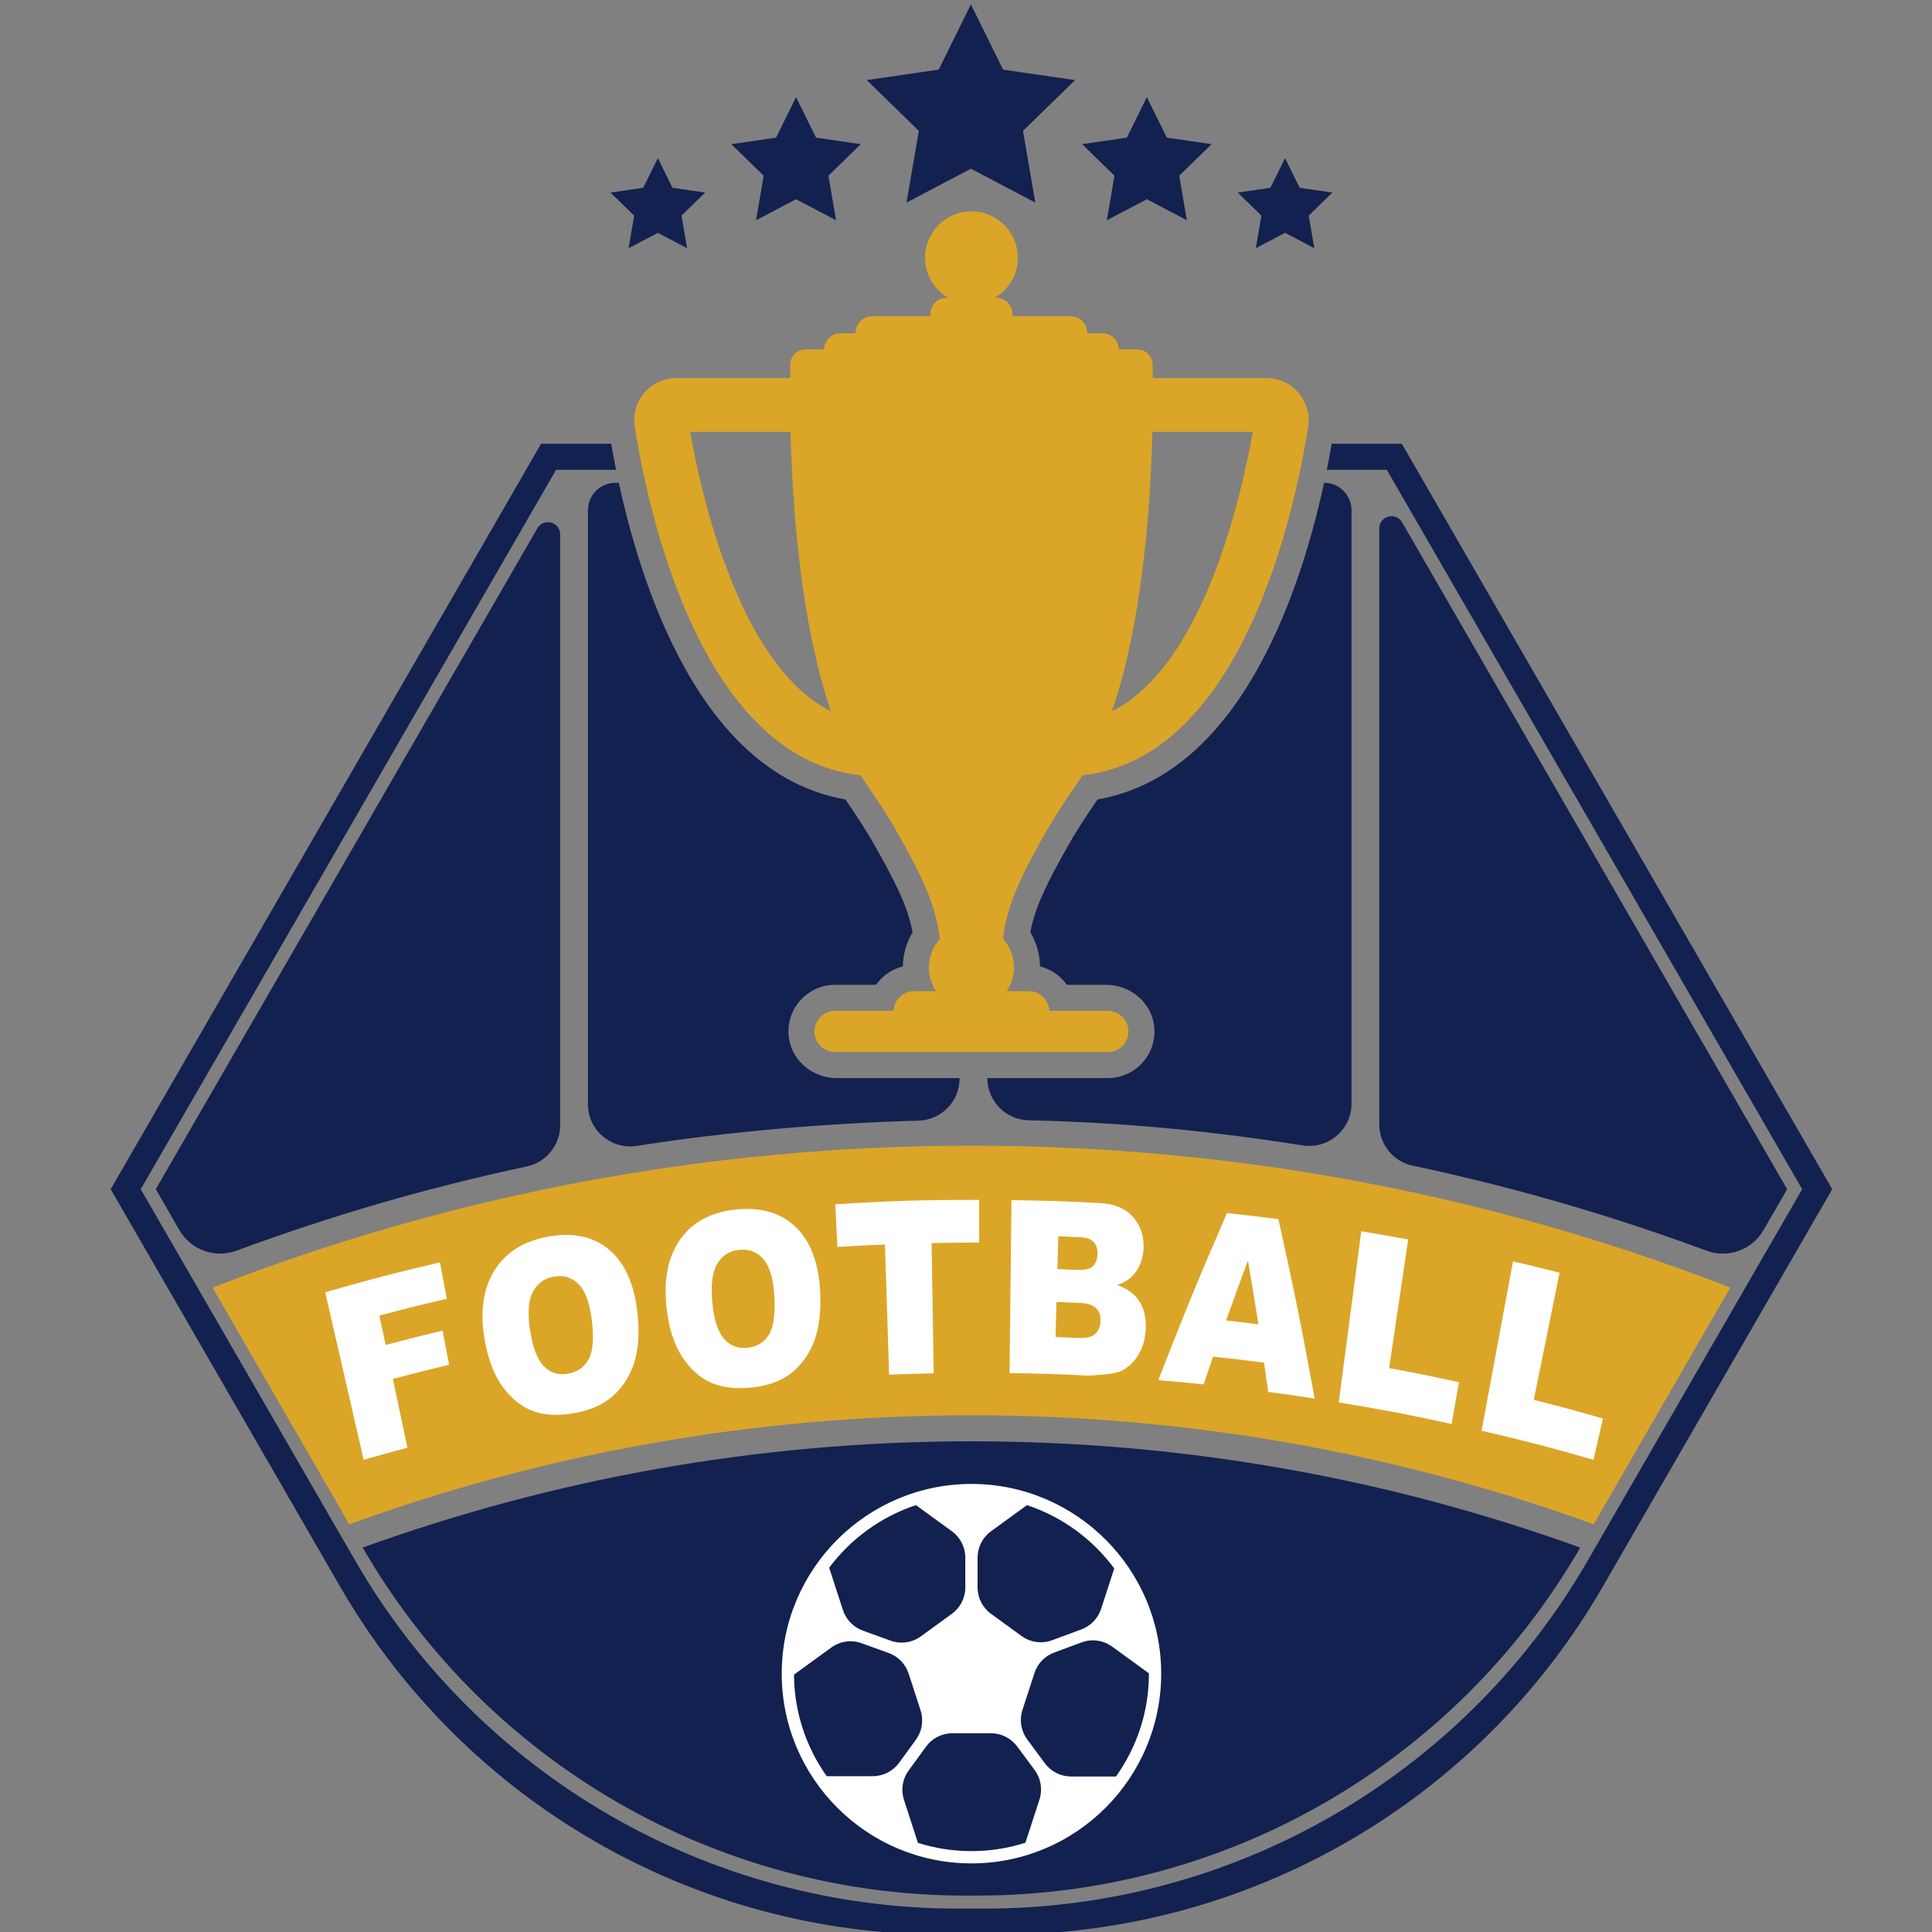 <?xml version="1.0" encoding="utf-8"?>
<!-- Generator: Adobe Illustrator 16.0.3, SVG Export Plug-In . SVG Version: 6.00 Build 0)  -->
<!DOCTYPE svg PUBLIC "-//W3C//DTD SVG 1.1//EN" "http://www.w3.org/Graphics/SVG/1.1/DTD/svg11.dtd">
<svg version="1.1" id="Capa_1" xmlns="http://www.w3.org/2000/svg" xmlns:xlink="http://www.w3.org/1999/xlink" x="0px" y="0px"
	 width="228px" height="228px" viewBox="0 0 228 228" enable-background="new 0 0 228 228" xml:space="preserve">
<rect x="0" y="0" width="228" height="228" fill="#808080" stroke="none"/>
<g>
	<g>
		<g>
			<polygon fill="#12214F" points="114.579,0.518 118.379,8.217 126.874,9.452 120.727,15.443 122.178,23.906 114.579,19.91 
				106.98,23.906 108.431,15.443 102.284,9.452 110.779,8.217 			"/>
			<polygon fill="#12214F" points="93.944,11.461 96.305,16.245 101.584,17.012 97.764,20.736 98.666,25.994 93.944,23.511 
				89.222,25.994 90.125,20.736 86.304,17.012 91.583,16.245 			"/>
			<polygon fill="#12214F" points="77.634,18.666 79.359,22.163 83.218,22.724 80.426,25.446 81.085,29.289 77.634,27.474 
				74.183,29.289 74.842,25.446 72.049,22.724 75.907,22.163 			"/>
		</g>
		<g>
			<polygon fill="#12214F" points="135.343,11.461 132.981,16.245 127.702,17.012 131.521,20.736 130.621,25.994 135.343,23.511 
				140.064,25.994 139.163,20.736 142.983,17.012 137.704,16.245 			"/>
			<polygon fill="#12214F" points="151.653,18.666 149.927,22.163 146.068,22.724 148.861,25.446 148.202,29.289 151.653,27.474 
				155.104,29.289 154.445,25.446 157.237,22.724 153.38,22.163 			"/>
		</g>
	</g>
	<path fill="#12214F" d="M165.434,52.369h-8.277c-0.158,0.93-0.346,1.953-0.572,3.072h7.077l49.016,84.9l-25.305,43.83
		c-14.672,25.415-41.789,41.069-71.136,41.069h-3.186c-29.346,0-56.463-15.654-71.135-41.069l-25.306-43.83l49.017-84.9h7.077
		c-0.226-1.119-0.413-2.142-0.573-3.072h-8.277l-50.79,87.972l27.079,46.902c14.673,25.412,41.79,41.069,71.135,41.069h6.733
		c29.347,0,56.464-15.657,71.137-41.071l27.076-46.9L165.434,52.369z"/>
	<g>
		<path fill="#DBA527" d="M153.245,46.355c-0.944-1.103-2.318-1.736-3.773-1.736h-13.425c-0.006-0.617-0.015-1.161-0.023-1.621
			c-0.021-0.981-0.822-1.762-1.803-1.762h-2.183c-0.027-1.056-0.888-1.906-1.951-1.906h-1.778c0.001-0.018,0.005-0.035,0.005-0.053
			c0-1.082-0.875-1.957-1.956-1.957h-6.904c0.016-0.096,0.029-0.192,0.029-0.292c0-1.037-0.841-1.877-1.877-1.877h-0.222
			c1.632-0.948,2.733-2.71,2.733-4.733c0-3.022-2.451-5.474-5.474-5.474c-3.023,0-5.474,2.451-5.474,5.474
			c0,2.023,1.101,3.786,2.733,4.733h-0.221c-1.036,0-1.877,0.84-1.877,1.877c0,0.1,0.015,0.196,0.03,0.292h-6.905
			c-1.08,0-1.956,0.875-1.956,1.957c0,0.018,0.004,0.035,0.005,0.053h-1.776c-1.064,0-1.925,0.85-1.953,1.906h-2.181
			c-0.982,0-1.783,0.781-1.803,1.762c-0.01,0.46-0.019,1.004-0.024,1.621H79.815c-1.453,0-2.829,0.633-3.774,1.736
			c-0.942,1.101-1.355,2.553-1.132,3.985c1.455,9.346,7.593,39.101,26.651,41.157c0.193,0.305,0.384,0.611,0.585,0.901
			c1.298,1.869,2.569,3.767,3.703,5.776c2.466,4.366,4.583,8.235,5.068,12.627c-0.804,0.89-1.298,2.066-1.298,3.361
			c0,1.039,0.315,2.002,0.854,2.803h-2.599c-1.307,0-2.366,1.033-2.422,2.327H98.55c-1.343,0-2.433,1.09-2.433,2.434
			c0,1.343,1.09,2.432,2.433,2.432h32.187c1.344,0,2.434-1.089,2.434-2.432c0-1.344-1.09-2.434-2.434-2.434h-6.901
			c-0.057-1.294-1.115-2.327-2.422-2.327h-2.601c0.541-0.801,0.855-1.765,0.855-2.803c0-1.294-0.494-2.471-1.299-3.361
			c0.486-4.392,2.604-8.261,5.068-12.627c1.135-2.009,2.405-3.907,3.702-5.776c0.201-0.29,0.393-0.597,0.586-0.901
			c19.06-2.056,25.196-31.811,26.653-41.157C154.602,48.909,154.188,47.457,153.245,46.355z M81.446,50.965h11.845
			c0.225,9.031,1.211,22.596,4.774,32.973C87.226,78.554,82.733,58.269,81.446,50.965z M131.223,83.938
			c3.563-10.377,4.548-23.942,4.772-32.973h11.847C146.553,58.269,142.062,78.554,131.223,83.938z"/>
	</g>
	<path fill="#12214F" d="M42.801,182.635L42.801,182.635c14.673,25.415,41.79,41.069,71.135,41.069h1.413
		c29.347,0,56.463-15.654,71.136-41.069l0,0c-22.445-8.111-46.635-12.543-71.843-12.543
		C89.436,170.092,65.246,174.523,42.801,182.635z"/>
	<path fill="#DBA527" d="M41.214,179.886c22.913-8.324,47.64-12.866,73.429-12.866c25.79,0,50.518,4.542,73.43,12.866l16.125-27.931
		c-27.764-10.813-57.964-16.751-89.555-16.751c-31.588,0-61.79,5.938-89.555,16.751L41.214,179.886z"/>
	<path fill="#FFFFFF" d="M114.643,219.903c12.347,0,22.392-10.041,22.392-22.391c0-12.345-10.045-22.389-22.392-22.389
		c-12.346,0-22.39,10.044-22.39,22.389C92.253,209.862,102.296,219.903,114.643,219.903z M135.587,197.513
		c0,4.52-1.444,8.709-3.889,12.136h-5.294c-1.221,0-2.371-0.58-3.099-1.563l-2.075-2.805c-0.742-1-0.954-2.3-0.568-3.484
		l1.414-4.352c0.363-1.119,1.221-2.015,2.327-2.423l3.237-1.2c1.209-0.446,2.562-0.261,3.605,0.497l4.34,3.154
		C135.586,197.486,135.587,197.5,135.587,197.513z M115.366,183.824c0-1.233,0.591-2.396,1.59-3.12l4.238-3.079
		c4.161,1.374,7.747,4.018,10.301,7.471l-1.55,4.768c-0.365,1.122-1.223,2.015-2.328,2.426l-3.453,1.278
		c-1.209,0.447-2.563,0.261-3.605-0.498l-3.603-2.617c-0.999-0.725-1.59-1.886-1.59-3.119V183.824z M116.941,204.545
		c1.223,0,2.371,0.581,3.1,1.563l2.058,2.78c0.742,1,0.954,2.299,0.569,3.485l-1.654,5.089c-2.01,0.644-4.15,0.993-6.371,0.993
		c-2.199,0-4.32-0.34-6.314-0.972l-1.648-5.076c-0.383-1.176-0.178-2.464,0.549-3.461l2.049-2.814
		c0.725-0.996,1.884-1.588,3.116-1.588H116.941z M108.093,177.625l4.237,3.079c0.999,0.725,1.59,1.885,1.59,3.12v3.509
		c0,1.233-0.591,2.395-1.59,3.119l-3.658,2.659c-1.036,0.752-2.376,0.941-3.58,0.504l-3.267-1.183
		c-1.117-0.405-1.985-1.304-2.353-2.434l-1.621-4.989C100.401,181.598,103.965,178.989,108.093,177.625z M93.703,197.627l4.403-3.2
		c1.035-0.753,2.377-0.941,3.58-0.505l3.193,1.156c1.117,0.403,1.986,1.301,2.354,2.432l1.407,4.334
		c0.382,1.176,0.177,2.461-0.549,3.461l-1.98,2.718c-0.725,0.997-1.884,1.589-3.117,1.589h-5.431
		C95.154,206.219,93.726,202.088,93.703,197.627z"/>
	<path fill="#12214F" d="M125.905,116.221h4.637c2.929,0,5.492,2.205,5.688,5.128c0.215,3.205-2.332,5.882-5.493,5.882h-14.219l0,0
		c0,2.708,2.164,4.915,4.873,4.976c11.224,0.254,21.373,1.245,32.327,2.963c3.031,0.476,5.775-1.847,5.775-4.915V60.209
		c0-1.786-1.445-3.232-3.231-3.232l0,0c-1.124,5.175-2.948,11.753-5.82,17.965c-5.256,11.367-12.285,17.886-20.911,19.4
		c-1.095,1.581-2.34,3.434-3.418,5.342c-2.304,4.08-3.921,7.12-4.521,10.328c0.729,1.217,1.128,2.607,1.146,4.041
		C124.038,114.375,125.155,115.155,125.905,116.221z"/>
	<path fill="#12214F" d="M75.172,135.229c10.621-1.682,22.343-2.676,33.22-2.979c2.697-0.077,4.847-2.278,4.847-4.977v-0.043H98.744
		c-2.929,0-5.491-2.205-5.687-5.129c-0.214-3.204,2.333-5.881,5.493-5.881h4.832c0.75-1.065,1.868-1.846,3.166-2.167
		c0.02-1.433,0.419-2.824,1.148-4.041c-0.6-3.208-2.217-6.248-4.521-10.328c-1.078-1.909-2.323-3.762-3.418-5.342
		c-8.625-1.514-15.654-8.034-20.912-19.4c-2.872-6.213-4.697-12.79-5.82-17.965h-0.406c-1.786,0-3.233,1.447-3.233,3.232v70.105
		C69.386,133.388,72.137,135.71,75.172,135.229z"/>
	<path fill="#12214F" d="M162.773,62.364v70.33c0,2.349,1.639,4.382,3.936,4.868c11.769,2.492,23.344,5.836,34.678,10.033
		c2.536,0.94,5.377-0.083,6.728-2.424l2.789-4.831l-45.437-78.698C164.729,60.363,162.773,60.887,162.773,62.364z"/>
	<path fill="#12214F" d="M63.413,62.347l-45.029,77.994l2.79,4.831c1.352,2.341,4.193,3.364,6.728,2.424
		c11.206-4.15,22.647-7.463,34.278-9.947c2.293-0.489,3.928-2.52,3.928-4.865V63.069C66.106,61.592,64.151,61.068,63.413,62.347z"/>
	<g>
		<g>
			<path fill="#FFFFFF" d="M38.377,152.504c5.398-1.55,8.109-2.257,13.549-3.532c0.321,1.718,0.482,2.577,0.803,4.293
				c-3.189,0.748-4.781,1.146-7.956,1.989c0.295,1.387,0.442,2.081,0.736,3.468c2.684-0.712,4.028-1.052,6.723-1.695
				c0.307,1.612,0.461,2.418,0.769,4.03c-2.662,0.637-3.989,0.972-6.64,1.675c0.688,3.247,1.033,4.869,1.722,8.115
				c-2.072,0.55-3.105,0.835-5.168,1.428C41.099,164.367,40.191,160.413,38.377,152.504z"/>
			<path fill="#FFFFFF" d="M57.211,158.198c-0.577-3.271-0.234-5.993,1.069-8.158c1.304-2.166,3.428-3.548,6.339-4.089
				c2.983-0.554,5.415-0.035,7.25,1.515c1.838,1.549,2.934,3.964,3.327,7.222c0.286,2.363,0.177,4.354-0.309,5.97
				c-0.487,1.617-1.305,2.946-2.452,3.996c-1.147,1.05-2.649,1.738-4.518,2.083c-1.899,0.353-3.522,0.302-4.884-0.166
				c-1.363-0.468-2.568-1.392-3.619-2.782C58.365,162.398,57.625,160.538,57.211,158.198z M62.571,157.099
				c0.324,2.028,0.881,3.421,1.662,4.183c0.781,0.76,1.72,1.036,2.822,0.831c1.134-0.211,1.949-0.802,2.452-1.783
				c0.502-0.979,0.603-2.6,0.293-4.855c-0.261-1.899-0.784-3.23-1.576-3.987c-0.793-0.761-1.768-1.035-2.917-0.821
				c-1.102,0.205-1.919,0.821-2.443,1.836C62.339,153.519,62.244,155.053,62.571,157.099z"/>
			<path fill="#FFFFFF" d="M78.661,154.354c-0.364-3.308,0.151-5.996,1.587-8.05c1.436-2.055,3.637-3.261,6.568-3.564
				c3.003-0.312,5.391,0.403,7.12,2.097c1.729,1.692,2.666,4.19,2.848,7.47c0.132,2.382-0.103,4.357-0.691,5.931
				c-0.588,1.575-1.488,2.834-2.697,3.788s-2.748,1.519-4.63,1.713c-1.912,0.196-3.524,0.014-4.851-0.562
				c-1.325-0.577-2.464-1.597-3.421-3.068C79.539,158.639,78.922,156.723,78.661,154.354z M84.063,153.693
				c0.192,2.049,0.657,3.482,1.385,4.305c0.729,0.822,1.645,1.173,2.756,1.058c1.142-0.119,1.991-0.642,2.554-1.579
				c0.563-0.938,0.766-2.544,0.603-4.82c-0.138-1.914-0.573-3.285-1.313-4.105c-0.74-0.821-1.692-1.175-2.851-1.054
				c-1.109,0.115-1.961,0.663-2.548,1.634C84.061,150.104,83.87,151.625,84.063,153.693z"/>
			<path fill="#FFFFFF" d="M98.574,142.12c6.789-0.415,10.188-0.518,16.985-0.517c0,2.017,0,3.024-0.001,5.041
				c-2.247-0.001-3.371,0.01-5.618,0.056c0.1,6.148,0.15,9.222,0.25,15.37c-2.104,0.042-3.157,0.073-5.26,0.159
				c-0.199-6.144-0.298-9.217-0.497-15.361c-2.246,0.091-3.37,0.147-5.613,0.285C98.721,145.141,98.671,144.135,98.574,142.12z"/>
			<path fill="#FFFFFF" d="M119.367,141.631c4.184,0.059,6.277,0.128,10.46,0.345c1.742,0.091,3.059,0.661,3.936,1.697
				c0.877,1.034,1.27,2.272,1.187,3.708c-0.069,1.204-0.455,2.213-1.152,3.031c-0.463,0.545-1.12,0.958-1.966,1.24
				c1.244,0.429,2.139,1.098,2.683,1.997c0.543,0.898,0.773,1.998,0.695,3.296c-0.063,1.055-0.327,1.987-0.788,2.803
				c-0.463,0.813-1.063,1.439-1.803,1.884c-0.457,0.276-1.136,0.456-2.032,0.544c-1.193,0.116-1.982,0.17-2.368,0.151
				c-3.631-0.176-5.447-0.234-9.079-0.285C119.229,153.878,119.275,149.795,119.367,141.631z M124.785,149.77
				c0.949,0.033,1.425,0.052,2.374,0.093c0.851,0.036,1.449-0.104,1.798-0.426c0.346-0.321,0.534-0.803,0.56-1.442
				c0.024-0.592-0.124-1.065-0.447-1.416s-0.904-0.546-1.74-0.582c-0.975-0.042-1.463-0.061-2.438-0.095
				C124.849,147.448,124.827,148.223,124.785,149.77z M124.565,157.786c1.087,0.038,1.631,0.059,2.718,0.108
				c0.916,0.04,1.572-0.119,1.965-0.483c0.393-0.365,0.604-0.872,0.633-1.521c0.025-0.604-0.142-1.098-0.502-1.484
				c-0.361-0.386-1.016-0.602-1.961-0.645c-1.096-0.049-1.644-0.07-2.74-0.108C124.633,155.307,124.61,156.133,124.565,157.786z"/>
			<path fill="#FFFFFF" d="M149.169,160.807c-2.402-0.309-3.604-0.45-6.012-0.703c-0.446,1.306-0.669,1.96-1.109,3.269
				c-2.142-0.219-3.213-0.317-5.357-0.491c3.084-7.936,4.706-11.883,8.106-19.723c2.431,0.26,3.646,0.401,6.072,0.713
				c1.873,8.459,2.729,12.696,4.279,21.177c-2.188-0.336-3.285-0.492-5.477-0.783C149.474,162.882,149.373,162.189,149.169,160.807z
				 M148.507,156.282c-0.476-3.014-0.723-4.519-1.233-7.53c-1.048,2.828-1.563,4.245-2.58,7.083
				C146.22,156.002,146.982,156.092,148.507,156.282z"/>
			<path fill="#FFFFFF" d="M160.646,145.304c2.218,0.367,3.325,0.561,5.539,0.972c-0.899,6.07-1.35,9.105-2.249,15.178
				c3.302,0.612,4.95,0.944,8.238,1.662c-0.344,1.974-0.515,2.96-0.859,4.935c-5.314-1.16-7.98-1.67-13.326-2.551
				C159.051,157.421,159.583,153.382,160.646,145.304z"/>
			<path fill="#FFFFFF" d="M178.554,148.858c2.2,0.512,3.3,0.779,5.494,1.336c-1.217,6.001-1.825,9.002-3.04,15.004
				c3.272,0.832,4.904,1.272,8.161,2.208c-0.447,1.948-0.67,2.922-1.118,4.868c-5.261-1.511-7.903-2.197-13.207-3.43
				C176.328,160.85,177.07,156.853,178.554,148.858z"/>
		</g>
	</g>
</g>
</svg>
